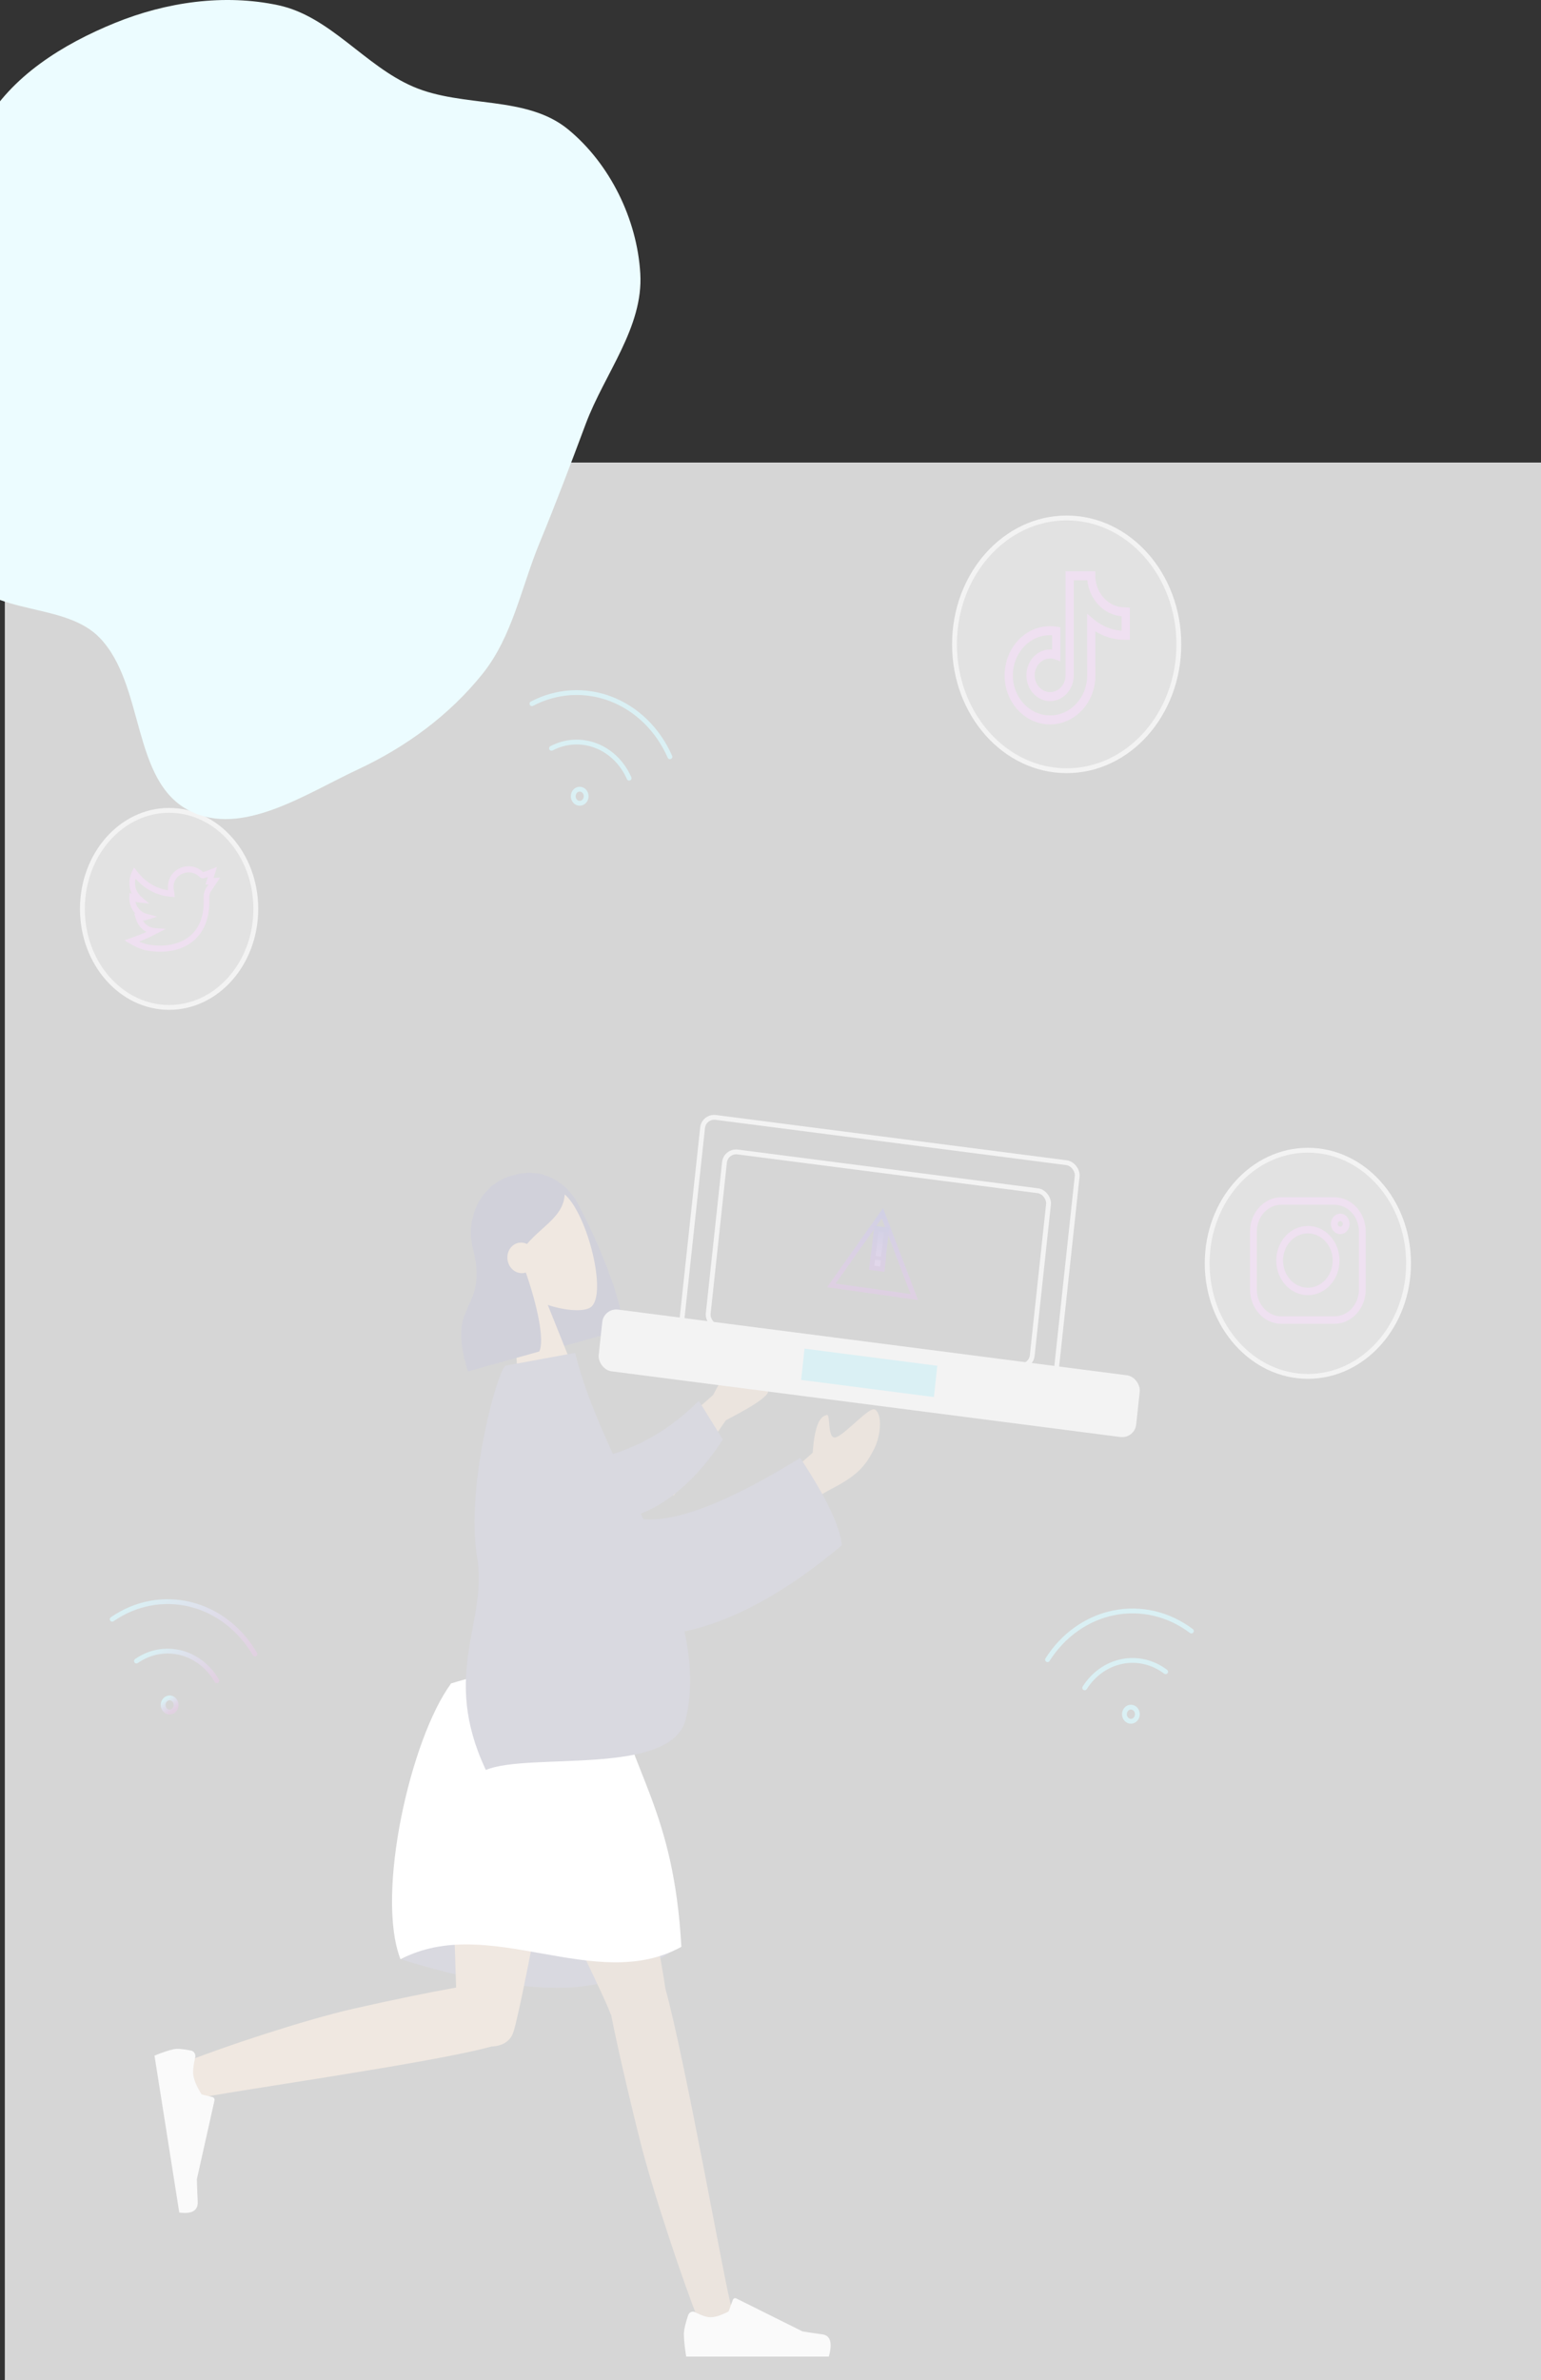 <svg width="320" height="494" viewBox="0 0 320 494" fill="none" xmlns="http://www.w3.org/2000/svg">
<rect x="0" y="0" width="320" height="494" fill="#333333" stroke="none"/>
<path fill-rule="evenodd" clip-rule="evenodd" d="M120.521 250.865C124.093 257.41 130.574 272.895 128.87 276.07L114.077 280.2C114.068 280.172 114.06 280.143 114.051 280.115C108.395 280.975 102.809 277.025 101.204 270.783L98.241 259.258C96.519 252.56 100.032 245.759 106.089 244.068L107.109 243.783C112.542 242.267 118.175 245.375 120.521 250.865Z" fill="#191847"/>
<path fill-rule="evenodd" clip-rule="evenodd" d="M106.4 267.045C103.272 264.677 100.729 261.416 99.927 257.189C97.616 245.011 113.488 243.4 117.997 248.613C122.506 253.827 126.093 269.242 122.55 271.388C121.138 272.243 117.621 272.095 113.757 270.835L119.964 286.333L107.722 289.751L106.4 267.045Z" fill="#B28B67"/>
<path fill-rule="evenodd" clip-rule="evenodd" d="M109.19 264.1C111.461 270.583 113.185 278.229 111.967 280.499L97.175 284.629C92.315 269.164 101.843 273.018 98.043 258.241C98.403 257.57 98.737 256.913 99.085 256.329L98.957 255.899C100.04 249.437 102.551 245.655 106.489 244.556C112.395 242.907 115.034 245.399 117.279 247.513C117.24 252.309 112.804 254.257 109.426 258.182C108.833 257.887 108.152 257.802 107.482 257.989C105.932 258.421 105.03 260.149 105.467 261.847C105.904 263.545 107.514 264.571 109.063 264.138C109.106 264.126 109.148 264.113 109.19 264.1Z" fill="#191847"/>
<path fill-rule="evenodd" clip-rule="evenodd" d="M83.385 406.685C95.989 410.604 106.863 412.564 116.007 412.564C125.152 412.564 133.646 409.546 141.489 403.51C129.155 399.487 118.998 397.476 111.016 397.476C103.035 397.476 93.825 400.546 83.385 406.685Z" fill="#403F63"/>
<path fill-rule="evenodd" clip-rule="evenodd" d="M126.918 418.213C126.797 418.01 126.694 417.789 126.613 417.55C124.928 412.596 97.943 359.159 95.255 349.39H125.636C127.68 356.818 136.88 403.432 138.175 412.732C142.26 427.403 150.671 474.914 151.744 478.205C152.874 481.668 146.518 485.275 144.825 481.018C142.13 474.245 135.709 455.504 132.85 444.06C130.17 433.332 127.987 423.681 126.918 418.213Z" fill="#997659"/>
<path fill-rule="evenodd" clip-rule="evenodd" d="M102.062 424.737C89.725 428.204 44.598 434.471 41.502 435.454C38.316 436.465 35.523 429.165 39.46 427.584C45.726 425.067 62.99 419.254 73.457 416.881C81.876 414.973 89.559 413.416 94.717 412.504C94.28 396.396 92.282 357.739 93.592 349.39H120.473C119.218 357.396 108.605 415.814 106.632 421.662C106.006 423.749 104.138 424.672 102.062 424.737Z" fill="#B28B67"/>
<path fill-rule="evenodd" clip-rule="evenodd" d="M39.706 425.588C38.059 425.246 36.852 425.15 36.085 425.301C35.152 425.485 33.817 425.926 32.082 426.626C32.273 427.834 33.988 438.691 37.228 459.196C39.869 459.549 41.145 458.794 41.057 456.931C40.969 455.068 40.91 453.518 40.88 452.28L44.536 435.952C44.606 435.637 44.435 435.319 44.153 435.241C44.148 435.239 44.144 435.238 44.139 435.237L41.87 434.68C40.898 433.131 40.328 431.828 40.161 430.773C40.026 429.915 40.149 428.67 40.531 427.037L40.531 427.037C40.677 426.41 40.341 425.77 39.779 425.606C39.755 425.599 39.731 425.593 39.706 425.588Z" fill="#E4E4E4"/>
<path fill-rule="evenodd" clip-rule="evenodd" d="M142.896 480.524C142.308 482.276 142.015 483.586 142.015 484.455C142.015 485.513 142.172 487.056 142.488 489.084C143.587 489.084 153.465 489.084 172.121 489.084C172.891 486.243 172.447 484.709 170.788 484.483C169.128 484.256 167.75 484.052 166.653 483.869L152.88 477.016C152.615 476.884 152.304 477.017 152.186 477.313C152.184 477.318 152.182 477.323 152.18 477.328L151.295 479.725C149.759 480.525 148.511 480.925 147.55 480.925C146.77 480.925 145.693 480.573 144.318 479.87L144.318 479.87C143.791 479.6 143.167 479.858 142.925 480.447C142.915 480.472 142.905 480.498 142.896 480.524Z" fill="#E4E4E4"/>
<path fill-rule="evenodd" clip-rule="evenodd" d="M93.678 349.39C105.524 345.622 116.733 345.622 127.303 349.39C130.981 368.045 139.918 375.449 141.489 404.051C123.626 413.919 101.559 397.013 83.171 406.636C77.917 393.176 85.272 360.759 93.678 349.39Z" fill="#FEFEFF"/>
<path fill-rule="evenodd" clip-rule="evenodd" d="M131.924 303.738L148.079 289.527C150.408 285.045 152.84 281.45 155.377 278.741C156.196 278.168 157.706 277.635 156.737 280.752C155.767 283.868 154.875 287.198 155.764 287.94C156.652 288.682 158.289 287.116 159.418 288.413C160.171 289.277 157.28 291.393 150.745 294.759L139.906 310.407L131.924 303.738ZM161.673 307.757L168.767 301.501C169.086 296.628 170.015 294.035 171.553 293.722C172.635 292.895 171.569 299.173 173.73 298.249C175.89 297.324 180.611 291.806 181.711 292.548C183.338 293.646 182.796 298.036 181.677 300.376C179.587 304.748 177.538 306.489 172.213 309.253C169.429 310.699 166.561 313.098 163.608 316.45L161.673 307.757Z" fill="#997659"/>
<path fill-rule="evenodd" clip-rule="evenodd" d="M122.746 302.919C129.039 301.687 137.197 298.67 145.103 290.723L150.096 298.765C145.058 306.694 137.301 313.873 129.653 315.035C123.626 315.95 119.205 308.493 122.746 302.919Z" fill="#403F63"/>
<path fill-rule="evenodd" clip-rule="evenodd" d="M133.594 315.295C140.6 315.911 151.456 311.671 166.163 302.576C171.584 310.8 174.469 316.842 174.819 320.704C162.624 330.996 151.629 336.606 142.123 338.59C143.487 344.797 143.806 350.883 142.412 356.754C139.546 368.824 109.916 363.578 100.889 367.34C91.453 347.338 101.352 336.686 99.078 323.195C96.589 308.421 103.466 283.714 105.044 283.424L119.433 280.78C122.136 291.915 128.236 303.614 133.594 315.295Z" fill="#403F63"/>
<path d="M292.5 262.189C292.5 275.207 283.087 285.661 271.59 285.661C260.094 285.661 250.68 275.207 250.68 262.189C250.68 249.171 260.094 238.717 271.59 238.717C283.087 238.717 292.5 249.171 292.5 262.189Z" fill="white" fill-opacity="0.3" stroke="#C4C4C4"/>
<g clip-path="url(#clip0)">
<path d="M277.098 248.49H266.082C262.496 248.49 259.58 251.679 259.58 255.598V267.639C259.58 271.558 262.496 274.746 266.082 274.746H277.098C280.684 274.746 283.6 271.558 283.6 267.639V255.598C283.6 251.679 280.684 248.49 277.098 248.49V248.49ZM282.192 267.639C282.192 270.709 279.907 273.207 277.098 273.207H266.082C263.273 273.207 260.988 270.709 260.988 267.639V255.598C260.988 252.527 263.273 250.03 266.082 250.03H277.098C279.907 250.03 282.192 252.527 282.192 255.598V267.639Z" fill="#AF67B8"/>
<path d="M271.59 254.439C267.968 254.439 265.022 257.66 265.022 261.618C265.022 265.577 267.968 268.797 271.59 268.797C275.212 268.797 278.158 265.577 278.158 261.618C278.158 257.66 275.212 254.439 271.59 254.439V254.439ZM271.59 267.258C268.745 267.258 266.43 264.728 266.43 261.618C266.43 258.509 268.745 255.978 271.59 255.978C274.435 255.978 276.75 258.509 276.75 261.618C276.75 264.728 274.435 267.258 271.59 267.258V267.258Z" fill="#AF67B8"/>
<path d="M278.315 251.89C277.245 251.89 276.374 252.841 276.374 254.011C276.374 255.181 277.245 256.132 278.315 256.132C279.385 256.132 280.256 255.181 280.256 254.011C280.256 252.841 279.385 251.89 278.315 251.89ZM278.315 254.593C278.022 254.593 277.783 254.332 277.783 254.011C277.783 253.69 278.022 253.429 278.315 253.429C278.609 253.429 278.848 253.69 278.848 254.011C278.848 254.332 278.609 254.593 278.315 254.593Z" fill="#AF67B8"/>
</g>
<path d="M244.795 133.73C244.795 148.272 234.313 159.959 221.501 159.959C208.69 159.959 198.207 148.272 198.207 133.73C198.207 119.187 208.69 107.5 221.501 107.5C234.313 107.5 244.795 119.187 244.795 133.73Z" fill="white" fill-opacity="0.3" stroke="#C4C4C4"/>
<g clip-path="url(#clip1)">
<path d="M218.047 150.346C215.93 150.346 213.934 149.607 212.274 148.21C211.963 147.95 211.665 147.665 211.387 147.364C209.449 145.271 208.474 142.483 208.641 139.513C208.768 137.269 209.595 135.105 210.971 133.421C212.794 131.19 215.307 129.962 218.048 129.962C218.519 129.962 218.994 130 219.462 130.076L220.189 130.194V137.246L219.07 136.842C218.744 136.724 218.404 136.664 218.061 136.664C217.195 136.664 216.383 137.035 215.776 137.709C215.171 138.38 214.846 139.266 214.858 140.207C214.875 141.419 215.459 142.518 216.422 143.148C216.865 143.437 217.369 143.606 217.881 143.637C218.286 143.662 218.685 143.604 219.069 143.465C220.382 142.992 221.264 141.661 221.264 140.154L221.269 132.84V118.559H227.436L227.443 119.481C227.446 119.899 227.486 120.317 227.559 120.722C227.849 122.314 228.666 123.732 229.859 124.716C230.919 125.589 232.183 126.05 233.514 126.05C233.546 126.05 233.546 126.05 233.83 126.072L234.622 126.133V131.845V132.776L234.338 132.775H233.772C233.768 132.775 233.763 132.775 233.758 132.775H233.486C233.485 132.775 233.483 132.775 233.481 132.775C231.839 132.775 230.301 132.433 228.776 131.73C228.321 131.52 227.879 131.28 227.452 131.013L227.471 140.189C227.461 142.904 226.479 145.45 224.708 147.364C223.27 148.916 221.456 149.908 219.461 150.231C218.996 150.307 218.52 150.346 218.047 150.346V150.346ZM218.047 131.824C215.799 131.824 213.737 132.832 212.242 134.661C211.119 136.035 210.445 137.799 210.341 139.627C210.205 142.052 211.001 144.329 212.584 146.039C212.813 146.286 213.058 146.52 213.312 146.734C214.672 147.878 216.31 148.483 218.047 148.483C218.437 148.483 218.828 148.451 219.212 148.389C220.846 148.125 222.332 147.312 223.51 146.039C224.957 144.476 225.759 142.398 225.767 140.188L225.741 127.375L227.117 128.535C227.828 129.134 228.609 129.632 229.439 130.015C230.573 130.538 231.717 130.829 232.918 130.898V127.89C231.433 127.768 230.031 127.192 228.833 126.204C227.305 124.945 226.259 123.127 225.888 121.086C225.848 120.867 225.816 120.645 225.792 120.422H222.973V132.841L222.967 140.155C222.967 142.466 221.615 144.507 219.603 145.234C219.016 145.445 218.406 145.533 217.788 145.497C217 145.45 216.226 145.19 215.546 144.746C214.073 143.783 213.179 142.096 213.154 140.234C213.135 138.791 213.634 137.43 214.561 136.402C215.491 135.37 216.733 134.802 218.06 134.802C218.202 134.802 218.343 134.809 218.484 134.822V131.837C218.339 131.829 218.193 131.824 218.047 131.824V131.824Z" fill="#B166B8"/>
</g>
<path d="M53.122 188.634C53.122 199.989 45.004 209.084 35.116 209.084C25.228 209.084 17.11 199.989 17.11 188.634C17.11 177.28 25.228 168.184 35.116 168.184C45.004 168.184 53.122 177.28 53.122 188.634Z" fill="white" fill-opacity="0.3" stroke="#C4C4C4"/>
<g clip-path="url(#clip2)">
<path d="M45.691 182.156C44.444 182.219 44.471 182.214 44.33 182.227L45.068 179.921C45.068 179.921 42.763 180.848 42.178 181.014C40.643 179.506 38.361 179.439 36.73 180.535C35.394 181.433 34.677 182.974 34.916 184.776C32.316 184.382 30.125 183.035 28.396 180.764L27.849 180.046L27.44 180.866C26.923 181.903 26.752 183.088 26.957 184.204C27.041 184.661 27.184 185.098 27.382 185.507L26.913 185.308L26.857 186.165C26.8 187.036 27.066 188.052 27.566 188.883C27.707 189.117 27.889 189.374 28.119 189.628L27.877 189.587L28.172 190.569C28.561 191.86 29.369 192.858 30.418 193.413C29.37 193.898 28.525 194.208 27.134 194.708L25.863 195.165L27.037 195.867C27.485 196.135 29.068 197.029 30.632 197.297C34.108 197.893 38.022 197.408 40.657 194.814C42.877 192.629 43.605 189.521 43.454 186.287C43.431 185.798 43.553 185.33 43.799 184.972C44.291 184.254 45.688 182.161 45.691 182.156V182.156ZM42.87 184.211C42.462 184.807 42.258 185.567 42.294 186.352C42.447 189.614 41.635 192.144 39.881 193.871C37.831 195.889 34.526 196.68 30.812 196.044C30.139 195.928 29.444 195.67 28.869 195.412C30.035 194.974 30.935 194.583 32.388 193.831L34.417 192.782L32.177 192.625C31.104 192.55 30.21 191.981 29.661 191.058C29.953 191.04 30.234 190.988 30.514 190.903L32.651 190.252L30.496 189.676C29.449 189.395 28.852 188.711 28.536 188.186C28.328 187.84 28.192 187.487 28.111 187.161C28.327 187.224 28.579 187.27 28.985 187.313L30.98 187.529L29.399 186.182C28.261 185.211 27.805 183.753 28.139 182.351C31.692 186.379 35.864 186.077 36.284 186.183C36.192 185.202 36.189 185.199 36.165 185.106C35.627 183.028 36.806 181.973 37.337 181.616C38.448 180.87 40.211 180.758 41.431 181.986C41.695 182.252 42.051 182.356 42.385 182.265C42.685 182.184 42.931 182.098 43.171 182.004L42.67 183.568L43.31 183.568C43.189 183.745 43.044 183.957 42.87 184.211Z" fill="#B166B8"/>
</g>
<path d="M114.526 155.307C117.414 153.792 120.735 153.594 123.757 154.756C126.779 155.918 129.256 158.344 130.641 161.501" stroke="#48B4C7" stroke-linecap="round" stroke-linejoin="round"/>
<path d="M110.463 146.047C115.598 143.355 121.502 143.003 126.874 145.069C132.247 147.134 136.649 151.448 139.112 157.06" stroke="#48B4C7" stroke-linecap="round" stroke-linejoin="round"/>
<path d="M120.96 166.576C121.628 166.226 121.91 165.35 121.589 164.619C121.269 163.889 120.467 163.581 119.799 163.931C119.131 164.281 118.849 165.158 119.169 165.888C119.49 166.619 120.291 166.927 120.96 166.576Z" stroke="#48B4C7" stroke-linecap="round" stroke-linejoin="round"/>
<path d="M225.247 350.3C227.07 347.42 229.865 345.45 233.017 344.823C236.169 344.196 239.419 344.963 242.054 346.956" stroke="#48B4C7" stroke-linecap="round" stroke-linejoin="round"/>
<path d="M217.522 344.457C220.762 339.338 225.731 335.835 231.334 334.72C236.937 333.605 242.716 334.969 247.4 338.511" stroke="#48B4C7" stroke-linecap="round" stroke-linejoin="round"/>
<path d="M235.944 356.606C236.366 355.94 236.214 355.026 235.604 354.565C234.995 354.104 234.159 354.27 233.737 354.937C233.315 355.603 233.467 356.517 234.077 356.978C234.686 357.439 235.522 357.272 235.944 356.606Z" stroke="#48B4C7" stroke-linecap="round" stroke-linejoin="round"/>
<path d="M28.336 344.734C31.04 342.857 34.316 342.231 37.443 342.994C40.569 343.757 43.291 345.846 45.008 348.802" stroke="url(#paint0_linear)" stroke-linecap="round" stroke-linejoin="round"/>
<path d="M23.3 336.065C28.108 332.728 33.931 331.615 39.49 332.972C45.048 334.328 49.886 338.042 52.939 343.298" stroke="url(#paint1_linear)" stroke-linecap="round" stroke-linejoin="round"/>
<path d="M35.944 355.093C36.57 354.659 36.755 353.752 36.357 353.068C35.96 352.385 35.131 352.182 34.505 352.616C33.879 353.051 33.694 353.957 34.091 354.641C34.489 355.325 35.318 355.528 35.944 355.093Z" stroke="url(#paint2_linear)" stroke-linecap="round" stroke-linejoin="round"/>
<rect x="0.442" y="0.561" width="78.419" height="49.644" rx="2.5" transform="matrix(0.992 0.128 -0.107 0.994 145.781 230.979)" stroke="#C4C4C4"/>
<rect x="0.442" y="0.561" width="67.83" height="36.575" rx="2.5" transform="matrix(0.992 0.128 -0.107 0.994 150.331 238.154)" stroke="#C4C4C4"/>
<rect width="112.51" height="12.883" rx="3" transform="matrix(0.992 0.128 -0.107 0.994 125.383 271.415)" fill="#C4C4C4"/>
<rect width="27.797" height="6.535" transform="matrix(0.992 0.128 -0.107 0.994 167.061 279.899)" fill="#48B4C7"/>
<path d="M172.639 266.773L183.235 251.8L189.862 269.196L172.639 266.773Z" stroke="url(#paint3_linear)"/>
<path d="M181.839 260.644L182.949 260.795L183.553 255.68L182.443 255.53L181.839 260.644ZM181.559 262.675L182.768 262.838L182.917 261.577L181.708 261.413L181.559 262.675Z" fill="white"/>
<path d="M181.839 260.644L180.848 260.51L180.731 261.503L181.722 261.637L181.839 260.644ZM182.949 260.795L182.832 261.788L183.823 261.922L183.94 260.929L182.949 260.795ZM183.553 255.68L184.544 255.814L184.661 254.821L183.67 254.687L183.553 255.68ZM182.443 255.53L182.561 254.537L181.57 254.402L181.452 255.395L182.443 255.53ZM181.559 262.675L180.568 262.54L180.451 263.533L181.442 263.668L181.559 262.675ZM182.768 262.838L182.651 263.832L183.642 263.966L183.759 262.973L182.768 262.838ZM182.917 261.577L183.908 261.711L184.025 260.718L183.034 260.584L182.917 261.577ZM181.708 261.413L181.825 260.42L180.834 260.286L180.717 261.279L181.708 261.413ZM181.722 261.637L182.832 261.788L183.066 259.801L181.956 259.651L181.722 261.637ZM183.94 260.929L184.544 255.814L182.562 255.546L181.958 260.66L183.94 260.929ZM183.67 254.687L182.561 254.537L182.326 256.523L183.436 256.673L183.67 254.687ZM181.452 255.395L180.848 260.51L182.83 260.778L183.434 255.664L181.452 255.395ZM181.442 263.668L182.651 263.832L182.885 261.845L181.676 261.682L181.442 263.668ZM183.759 262.973L183.908 261.711L181.926 261.443L181.777 262.704L183.759 262.973ZM183.034 260.584L181.825 260.42L181.591 262.406L182.8 262.57L183.034 260.584ZM180.717 261.279L180.568 262.54L182.55 262.809L182.699 261.548L180.717 261.279Z" fill="url(#paint4_linear)"/>
<rect x="1" y="96" width="319" height="398" fill="white" fill-opacity="0.8"/>
<path fill-rule="evenodd" clip-rule="evenodd" d="M57.793 1.087C68.582 3.393 75.704 13.664 85.85 18.009C96.18 22.433 109.297 19.719 117.985 26.863C126.674 34.008 132.292 45.496 132.961 56.751C133.627 67.94 125.547 77.508 121.622 88.002C118.494 96.367 115.445 104.451 112.035 112.704C108.223 121.931 106.436 132.074 100.198 139.856C93.334 148.417 84.317 155.022 74.392 159.659C63.374 164.806 50.214 173.779 39.37 168.274C27.261 162.126 30.136 142.28 20.762 132.431C13.502 124.801 -1.764 127.954 -7.447 119.078C-13.059 110.314 -7.683 98.583 -7.581 88.165C-7.488 78.73 -7.509 69.591 -6.87 60.177C-6.085 48.623 -8.971 36.114 -3.36 25.995C2.291 15.806 13.096 9.148 23.861 4.764C34.519 0.422 46.543 -1.317 57.793 1.087Z" fill="#ECFCFF"/>
<defs>
<linearGradient id="paint0_linear" x1="33.434" y1="341.195" x2="40.76" y2="351.75" gradientUnits="userSpaceOnUse">
<stop stop-color="#48B4C7"/>
<stop offset="1" stop-color="#8B078D" stop-opacity="0.62"/>
</linearGradient>
<linearGradient id="paint1_linear" x1="32.364" y1="329.774" x2="45.388" y2="348.539" gradientUnits="userSpaceOnUse">
<stop stop-color="#48B4C7"/>
<stop offset="1" stop-color="#8B078D" stop-opacity="0.62"/>
</linearGradient>
<linearGradient id="paint2_linear" x1="34.505" y1="352.616" x2="36.133" y2="354.962" gradientUnits="userSpaceOnUse">
<stop stop-color="#48B4C7"/>
<stop offset="1" stop-color="#8B078D" stop-opacity="0.62"/>
</linearGradient>
<linearGradient id="paint3_linear" x1="183.364" y1="250.745" x2="180.046" y2="274.333" gradientUnits="userSpaceOnUse">
<stop stop-color="#15137A"/>
<stop offset="1" stop-color="#8B078D" stop-opacity="0.62"/>
</linearGradient>
<linearGradient id="paint4_linear" x1="183.219" y1="253.819" x2="180.7" y2="272.41" gradientUnits="userSpaceOnUse">
<stop stop-color="#15137A"/>
<stop offset="1" stop-color="#8B078D" stop-opacity="0.62"/>
</linearGradient>
<clipPath id="clip0">
<rect width="24.021" height="26.255" fill="white" transform="translate(259.58 248.49)"/>
</clipPath>
<clipPath id="clip1">
<rect width="29.081" height="31.787" fill="white" transform="translate(206.961 118.559)"/>
</clipPath>
<clipPath id="clip2">
<rect width="19.828" height="21.673" fill="white" transform="translate(25.863 177.798)"/>
</clipPath>
</defs>
</svg>
